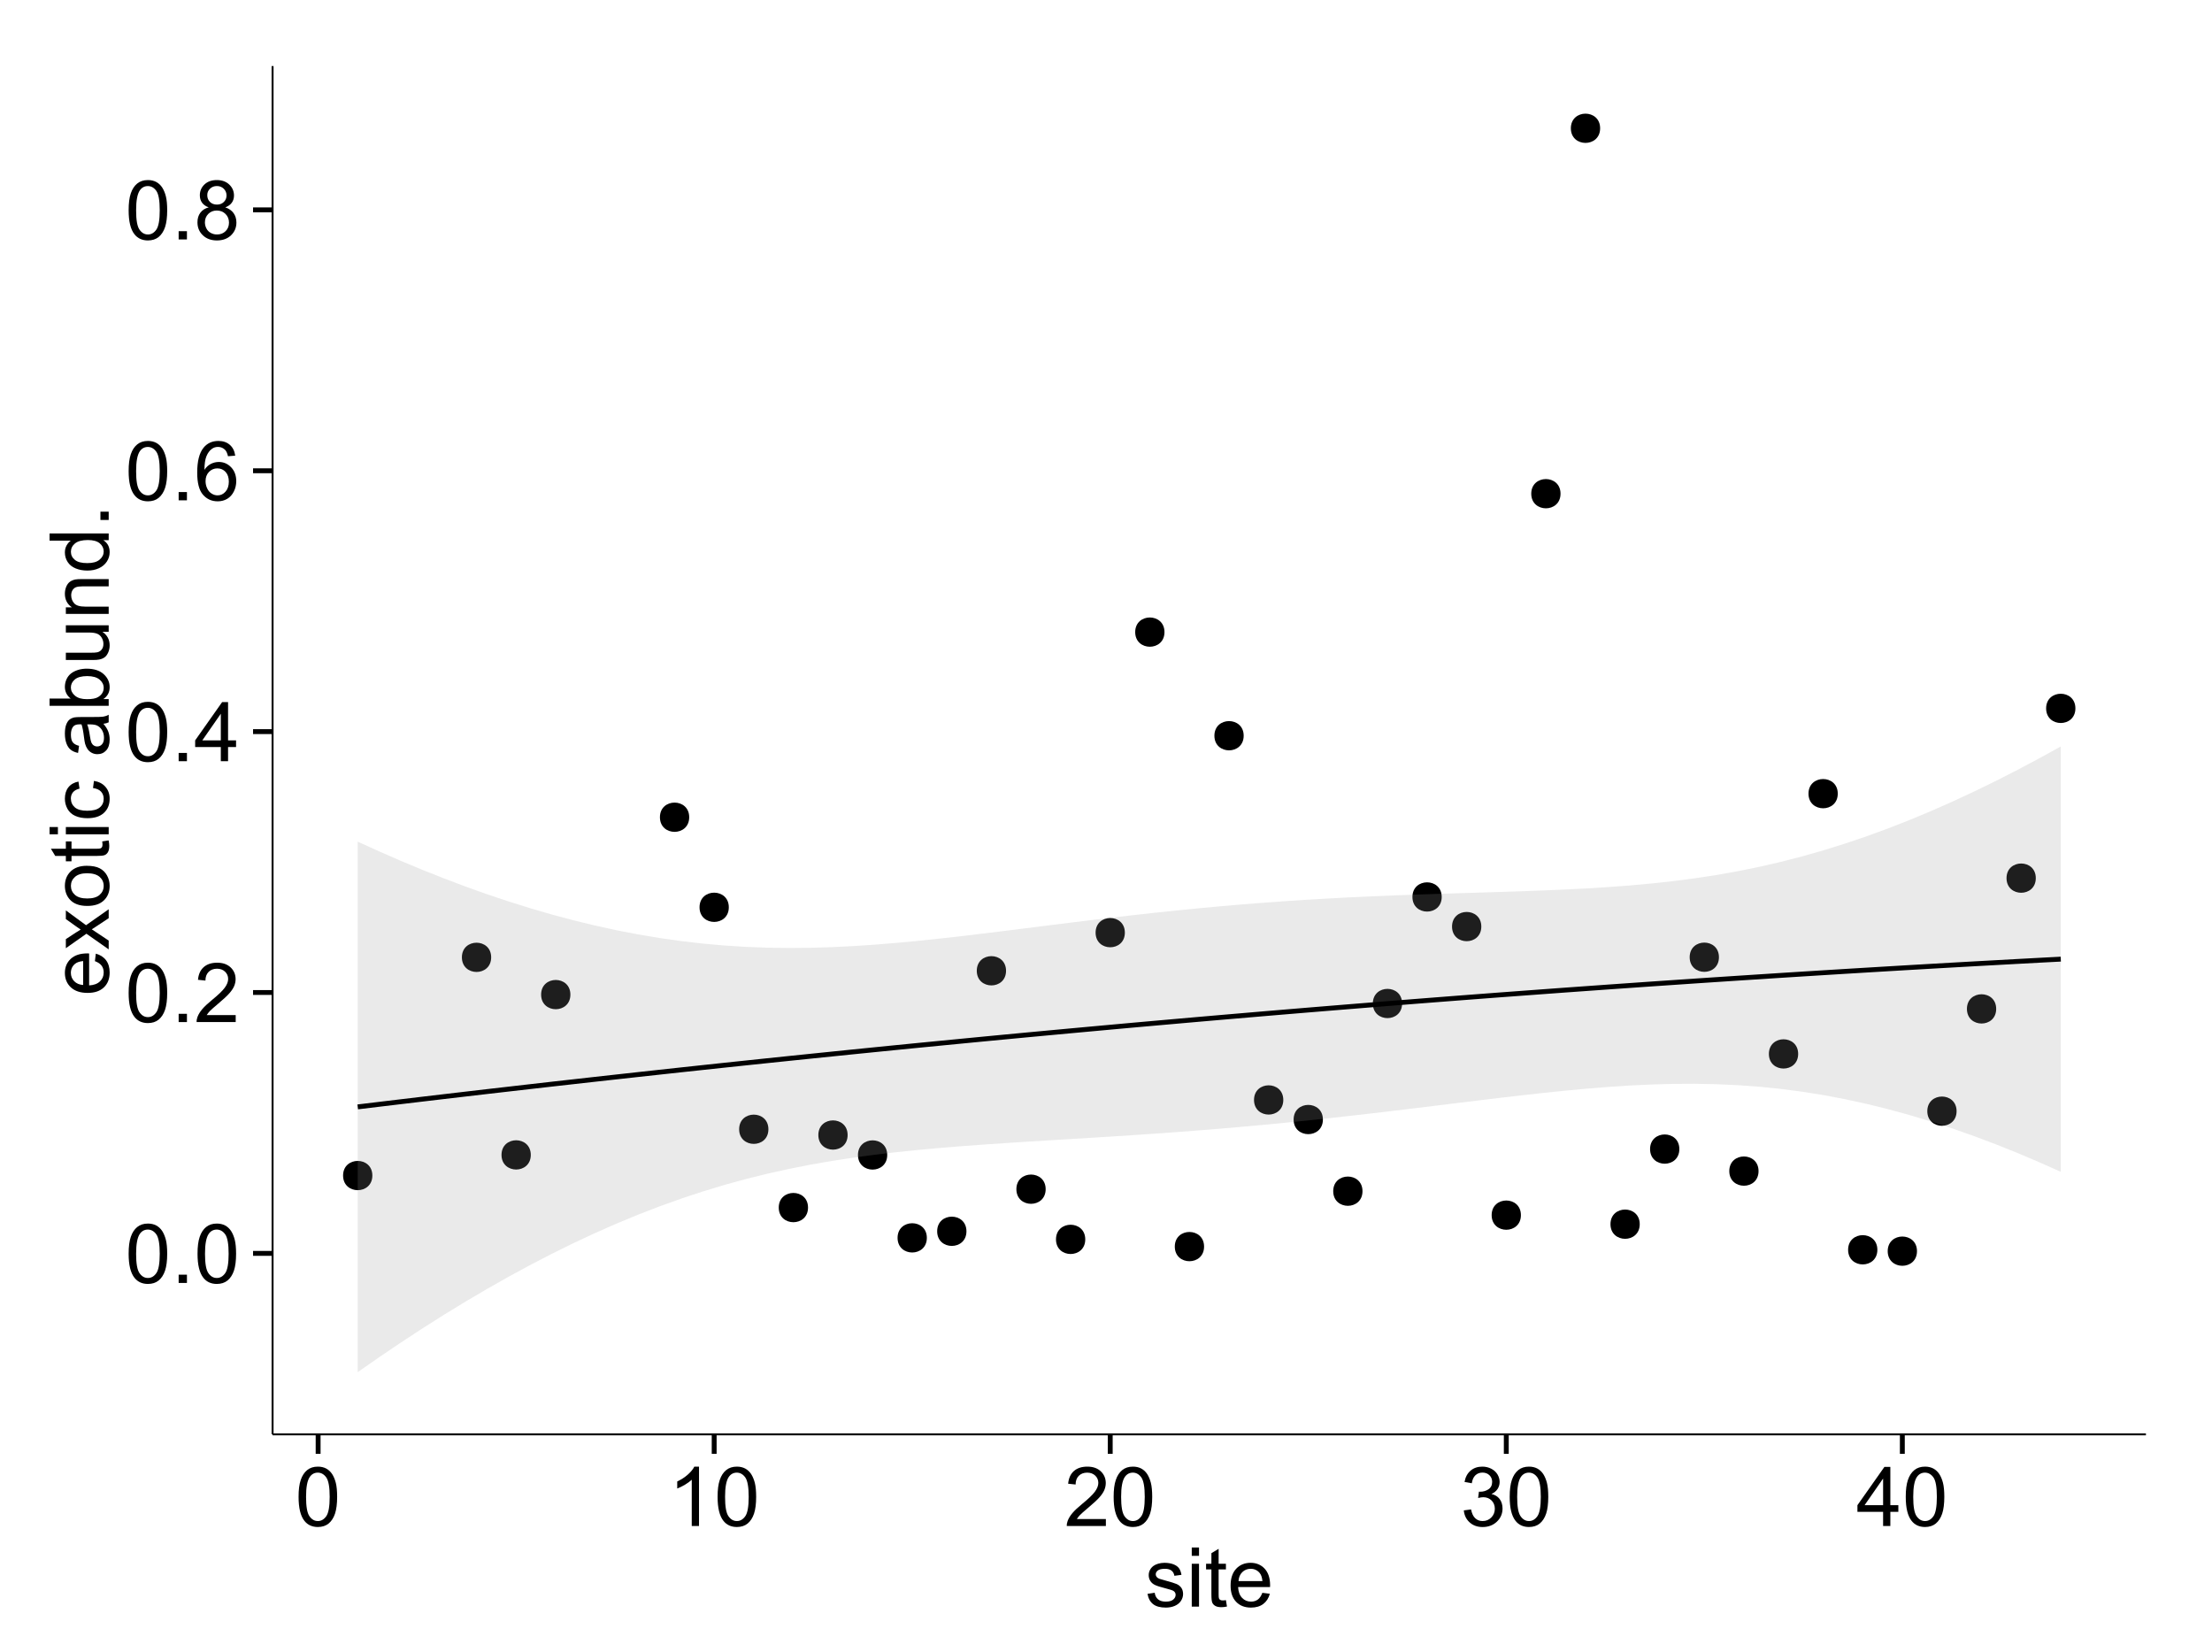 <?xml version="1.0" encoding="UTF-8"?>
<svg xmlns="http://www.w3.org/2000/svg" xmlns:xlink="http://www.w3.org/1999/xlink" width="482pt" height="360pt" viewBox="0 0 482 360" version="1.1">
<defs>
<g>
<symbol overflow="visible" id="glyph0-0">
<path style="stroke:none;" d="M 0.746 -6.355 C 0.742 -7.875 0.898 -9.102 1.215 -10.031 C 1.527 -10.961 1.996 -11.676 2.613 -12.18 C 3.23 -12.684 4.008 -12.938 4.949 -12.938 C 5.637 -12.938 6.242 -12.797 6.766 -12.52 C 7.285 -12.238 7.715 -11.836 8.059 -11.316 C 8.395 -10.789 8.664 -10.152 8.859 -9.398 C 9.051 -8.645 9.145 -7.629 9.148 -6.355 C 9.145 -4.84 8.992 -3.617 8.684 -2.691 C 8.371 -1.762 7.906 -1.047 7.289 -0.539 C 6.672 -0.035 5.891 0.215 4.949 0.219 C 3.703 0.215 2.727 -0.227 2.023 -1.117 C 1.168 -2.188 0.742 -3.934 0.746 -6.355 Z M 2.375 -6.355 C 2.371 -4.234 2.621 -2.824 3.117 -2.129 C 3.609 -1.426 4.219 -1.078 4.949 -1.082 C 5.672 -1.078 6.281 -1.43 6.781 -2.137 C 7.273 -2.836 7.523 -4.242 7.523 -6.355 C 7.523 -8.473 7.273 -9.883 6.781 -10.582 C 6.281 -11.277 5.664 -11.625 4.93 -11.629 C 4.199 -11.625 3.621 -11.316 3.191 -10.703 C 2.645 -9.918 2.371 -8.469 2.375 -6.355 Z M 2.375 -6.355 "/>
</symbol>
<symbol overflow="visible" id="glyph0-1">
<path style="stroke:none;" d="M 1.633 0 L 1.633 -1.801 L 3.438 -1.801 L 3.438 0 Z M 1.633 0 "/>
</symbol>
<symbol overflow="visible" id="glyph0-2">
<path style="stroke:none;" d="M 9.062 -1.52 L 9.062 0 L 0.547 0 C 0.531 -0.379 0.594 -0.742 0.73 -1.098 C 0.945 -1.676 1.293 -2.25 1.77 -2.812 C 2.246 -3.375 2.934 -4.023 3.84 -4.766 C 5.238 -5.906 6.188 -6.816 6.68 -7.492 C 7.172 -8.16 7.418 -8.793 7.418 -9.395 C 7.418 -10.02 7.191 -10.551 6.746 -10.98 C 6.293 -11.41 5.711 -11.625 4.992 -11.629 C 4.23 -11.625 3.621 -11.395 3.164 -10.941 C 2.703 -10.48 2.469 -9.848 2.469 -9.043 L 0.844 -9.211 C 0.953 -10.422 1.371 -11.344 2.102 -11.984 C 2.824 -12.617 3.801 -12.938 5.027 -12.938 C 6.262 -12.938 7.238 -12.594 7.961 -11.91 C 8.68 -11.223 9.039 -10.371 9.043 -9.359 C 9.039 -8.84 8.934 -8.336 8.727 -7.84 C 8.512 -7.34 8.164 -6.812 7.676 -6.266 C 7.188 -5.711 6.375 -4.957 5.238 -4 C 4.285 -3.199 3.676 -2.66 3.41 -2.379 C 3.141 -2.094 2.918 -1.805 2.742 -1.52 Z M 9.062 -1.52 "/>
</symbol>
<symbol overflow="visible" id="glyph0-3">
<path style="stroke:none;" d="M 5.82 0 L 5.82 -3.086 L 0.227 -3.086 L 0.227 -4.535 L 6.109 -12.883 L 7.398 -12.883 L 7.398 -4.535 L 9.141 -4.535 L 9.141 -3.086 L 7.398 -3.086 L 7.398 0 Z M 5.82 -4.535 L 5.82 -10.344 L 1.785 -4.535 Z M 5.82 -4.535 "/>
</symbol>
<symbol overflow="visible" id="glyph0-4">
<path style="stroke:none;" d="M 8.957 -9.73 L 7.383 -9.605 C 7.242 -10.223 7.043 -10.676 6.785 -10.961 C 6.355 -11.41 5.828 -11.637 5.203 -11.637 C 4.695 -11.637 4.25 -11.496 3.875 -11.215 C 3.375 -10.852 2.984 -10.32 2.695 -9.625 C 2.406 -8.926 2.258 -7.934 2.25 -6.645 C 2.629 -7.223 3.094 -7.652 3.645 -7.938 C 4.195 -8.215 4.773 -8.355 5.379 -8.359 C 6.434 -8.355 7.328 -7.969 8.07 -7.195 C 8.809 -6.418 9.18 -5.414 9.184 -4.184 C 9.18 -3.371 9.008 -2.617 8.66 -1.926 C 8.312 -1.23 7.832 -0.699 7.227 -0.332 C 6.613 0.035 5.922 0.215 5.148 0.219 C 3.828 0.215 2.754 -0.266 1.922 -1.234 C 1.09 -2.199 0.672 -3.797 0.676 -6.031 C 0.672 -8.516 1.133 -10.328 2.055 -11.461 C 2.855 -12.445 3.938 -12.938 5.301 -12.938 C 6.312 -12.938 7.141 -12.652 7.789 -12.086 C 8.434 -11.516 8.824 -10.73 8.957 -9.73 Z M 2.496 -4.176 C 2.496 -3.629 2.609 -3.105 2.844 -2.609 C 3.07 -2.109 3.395 -1.73 3.812 -1.473 C 4.227 -1.207 4.664 -1.078 5.125 -1.082 C 5.789 -1.078 6.363 -1.348 6.844 -1.891 C 7.324 -2.426 7.562 -3.156 7.566 -4.086 C 7.562 -4.973 7.328 -5.676 6.855 -6.191 C 6.379 -6.703 5.781 -6.961 5.062 -6.961 C 4.348 -6.961 3.738 -6.703 3.242 -6.191 C 2.742 -5.676 2.496 -5.004 2.496 -4.176 Z M 2.496 -4.176 "/>
</symbol>
<symbol overflow="visible" id="glyph0-5">
<path style="stroke:none;" d="M 3.18 -6.988 C 2.52 -7.227 2.035 -7.57 1.723 -8.016 C 1.406 -8.461 1.246 -8.992 1.25 -9.617 C 1.246 -10.551 1.582 -11.34 2.258 -11.98 C 2.93 -12.617 3.828 -12.938 4.949 -12.938 C 6.07 -12.938 6.977 -12.609 7.664 -11.957 C 8.348 -11.301 8.688 -10.504 8.691 -9.57 C 8.688 -8.969 8.531 -8.449 8.219 -8.012 C 7.902 -7.566 7.426 -7.227 6.793 -6.988 C 7.582 -6.727 8.184 -6.309 8.598 -5.738 C 9.008 -5.16 9.215 -4.477 9.219 -3.684 C 9.215 -2.578 8.828 -1.652 8.051 -0.906 C 7.27 -0.156 6.242 0.215 4.977 0.219 C 3.699 0.215 2.676 -0.156 1.898 -0.91 C 1.117 -1.66 0.727 -2.602 0.73 -3.727 C 0.727 -4.562 0.938 -5.262 1.367 -5.832 C 1.789 -6.395 2.395 -6.781 3.18 -6.988 Z M 2.867 -9.668 C 2.863 -9.059 3.059 -8.559 3.453 -8.172 C 3.844 -7.785 4.355 -7.594 4.984 -7.594 C 5.59 -7.594 6.09 -7.785 6.48 -8.168 C 6.871 -8.551 7.066 -9.02 7.066 -9.578 C 7.066 -10.156 6.863 -10.645 6.465 -11.043 C 6.059 -11.438 5.559 -11.637 4.965 -11.637 C 4.359 -11.637 3.859 -11.441 3.465 -11.055 C 3.062 -10.668 2.863 -10.207 2.867 -9.668 Z M 2.355 -3.719 C 2.355 -3.262 2.461 -2.824 2.676 -2.406 C 2.887 -1.98 3.203 -1.652 3.629 -1.426 C 4.047 -1.191 4.504 -1.078 4.992 -1.082 C 5.746 -1.078 6.367 -1.32 6.863 -1.809 C 7.352 -2.293 7.598 -2.91 7.602 -3.664 C 7.598 -4.422 7.344 -5.055 6.84 -5.555 C 6.332 -6.051 5.699 -6.297 4.938 -6.301 C 4.191 -6.297 3.574 -6.051 3.09 -5.562 C 2.598 -5.066 2.355 -4.453 2.355 -3.719 Z M 2.355 -3.719 "/>
</symbol>
<symbol overflow="visible" id="glyph0-6">
<path style="stroke:none;" d="M 6.707 0 L 5.125 0 L 5.125 -10.082 C 4.742 -9.715 4.242 -9.352 3.625 -8.988 C 3.004 -8.625 2.449 -8.352 1.961 -8.172 L 1.961 -9.703 C 2.844 -10.117 3.617 -10.621 4.281 -11.215 C 4.941 -11.805 5.41 -12.379 5.688 -12.938 L 6.707 -12.938 Z M 6.707 0 "/>
</symbol>
<symbol overflow="visible" id="glyph0-7">
<path style="stroke:none;" d="M 0.758 -3.402 L 2.336 -3.613 C 2.516 -2.711 2.824 -2.062 3.266 -1.672 C 3.699 -1.273 4.23 -1.078 4.859 -1.082 C 5.602 -1.078 6.23 -1.336 6.746 -1.855 C 7.254 -2.367 7.512 -3.004 7.516 -3.77 C 7.512 -4.492 7.273 -5.094 6.801 -5.566 C 6.324 -6.035 5.723 -6.27 4.992 -6.273 C 4.691 -6.27 4.316 -6.211 3.875 -6.102 L 4.051 -7.488 C 4.152 -7.473 4.238 -7.465 4.305 -7.469 C 4.977 -7.465 5.582 -7.641 6.125 -7.996 C 6.66 -8.344 6.93 -8.887 6.934 -9.625 C 6.93 -10.199 6.734 -10.68 6.344 -11.062 C 5.949 -11.445 5.441 -11.637 4.824 -11.637 C 4.207 -11.637 3.695 -11.441 3.285 -11.055 C 2.875 -10.668 2.613 -10.09 2.496 -9.316 L 0.914 -9.598 C 1.105 -10.656 1.543 -11.477 2.23 -12.062 C 2.914 -12.645 3.766 -12.938 4.789 -12.938 C 5.488 -12.938 6.137 -12.785 6.73 -12.484 C 7.32 -12.18 7.773 -11.77 8.09 -11.25 C 8.402 -10.727 8.559 -10.172 8.562 -9.59 C 8.559 -9.031 8.41 -8.523 8.113 -8.066 C 7.812 -7.609 7.371 -7.246 6.785 -6.977 C 7.547 -6.801 8.137 -6.438 8.562 -5.883 C 8.98 -5.328 9.191 -4.633 9.195 -3.805 C 9.191 -2.676 8.781 -1.723 7.965 -0.945 C 7.141 -0.164 6.105 0.223 4.852 0.227 C 3.719 0.223 2.777 -0.109 2.035 -0.781 C 1.285 -1.453 0.859 -2.328 0.758 -3.402 Z M 0.758 -3.402 "/>
</symbol>
<symbol overflow="visible" id="glyph0-8">
<path style="stroke:none;" d="M 0.555 -2.785 L 2.117 -3.031 C 2.203 -2.402 2.449 -1.922 2.852 -1.59 C 3.25 -1.254 3.812 -1.09 4.535 -1.09 C 5.262 -1.09 5.801 -1.234 6.152 -1.531 C 6.504 -1.824 6.68 -2.172 6.68 -2.574 C 6.68 -2.926 6.523 -3.207 6.215 -3.418 C 5.996 -3.555 5.457 -3.734 4.598 -3.953 C 3.434 -4.246 2.629 -4.5 2.184 -4.715 C 1.734 -4.926 1.395 -5.223 1.164 -5.602 C 0.93 -5.98 0.812 -6.398 0.816 -6.855 C 0.812 -7.27 0.91 -7.652 1.102 -8.012 C 1.293 -8.363 1.551 -8.66 1.883 -8.895 C 2.125 -9.074 2.461 -9.227 2.887 -9.355 C 3.309 -9.48 3.766 -9.543 4.254 -9.547 C 4.984 -9.543 5.625 -9.438 6.184 -9.23 C 6.734 -9.016 7.145 -8.73 7.41 -8.371 C 7.672 -8.008 7.852 -7.527 7.953 -6.926 L 6.406 -6.715 C 6.332 -7.195 6.129 -7.57 5.793 -7.84 C 5.453 -8.105 4.977 -8.238 4.367 -8.242 C 3.637 -8.238 3.121 -8.117 2.812 -7.883 C 2.5 -7.641 2.344 -7.359 2.348 -7.039 C 2.344 -6.832 2.406 -6.648 2.539 -6.484 C 2.664 -6.312 2.867 -6.172 3.148 -6.062 C 3.301 -6.004 3.766 -5.871 4.543 -5.66 C 5.66 -5.359 6.441 -5.113 6.887 -4.926 C 7.324 -4.734 7.672 -4.457 7.926 -4.094 C 8.176 -3.73 8.301 -3.281 8.305 -2.742 C 8.301 -2.215 8.148 -1.719 7.844 -1.254 C 7.535 -0.785 7.09 -0.422 6.512 -0.172 C 5.926 0.086 5.27 0.211 4.543 0.211 C 3.328 0.211 2.406 -0.039 1.77 -0.543 C 1.133 -1.047 0.727 -1.793 0.555 -2.785 Z M 0.555 -2.785 "/>
</symbol>
<symbol overflow="visible" id="glyph0-9">
<path style="stroke:none;" d="M 1.195 -11.066 L 1.195 -12.883 L 2.777 -12.883 L 2.777 -11.066 Z M 1.195 0 L 1.195 -9.336 L 2.777 -9.336 L 2.777 0 Z M 1.195 0 "/>
</symbol>
<symbol overflow="visible" id="glyph0-10">
<path style="stroke:none;" d="M 4.641 -1.414 L 4.867 -0.016 C 4.422 0.078 4.023 0.121 3.672 0.125 C 3.098 0.121 2.652 0.035 2.336 -0.148 C 2.02 -0.328 1.797 -0.566 1.668 -0.863 C 1.539 -1.156 1.477 -1.781 1.477 -2.734 L 1.477 -8.102 L 0.316 -8.102 L 0.316 -9.336 L 1.477 -9.336 L 1.477 -11.645 L 3.051 -12.594 L 3.051 -9.336 L 4.641 -9.336 L 4.641 -8.102 L 3.051 -8.102 L 3.051 -2.645 C 3.047 -2.191 3.074 -1.902 3.133 -1.773 C 3.188 -1.645 3.277 -1.543 3.406 -1.465 C 3.527 -1.387 3.707 -1.348 3.945 -1.352 C 4.117 -1.348 4.352 -1.367 4.641 -1.414 Z M 4.641 -1.414 "/>
</symbol>
<symbol overflow="visible" id="glyph0-11">
<path style="stroke:none;" d="M 7.578 -3.008 L 9.211 -2.805 C 8.953 -1.848 8.473 -1.105 7.777 -0.578 C 7.078 -0.051 6.188 0.211 5.105 0.211 C 3.738 0.211 2.656 -0.207 1.859 -1.051 C 1.055 -1.887 0.656 -3.066 0.66 -4.586 C 0.656 -6.156 1.059 -7.375 1.871 -8.246 C 2.676 -9.109 3.727 -9.543 5.02 -9.547 C 6.266 -9.543 7.285 -9.117 8.078 -8.27 C 8.867 -7.418 9.262 -6.223 9.266 -4.684 C 9.262 -4.586 9.258 -4.445 9.254 -4.262 L 2.293 -4.262 C 2.348 -3.234 2.641 -2.449 3.164 -1.906 C 3.684 -1.359 4.332 -1.09 5.117 -1.09 C 5.691 -1.09 6.188 -1.242 6.598 -1.547 C 7.008 -1.852 7.332 -2.336 7.578 -3.008 Z M 2.383 -5.562 L 7.594 -5.562 C 7.523 -6.344 7.324 -6.934 6.996 -7.328 C 6.492 -7.934 5.836 -8.238 5.035 -8.242 C 4.305 -8.238 3.695 -7.996 3.203 -7.512 C 2.707 -7.027 2.434 -6.375 2.383 -5.562 Z M 2.383 -5.562 "/>
</symbol>
<symbol overflow="visible" id="glyph1-0">
<path style="stroke:none;" d="M -3.004 -7.578 L -2.805 -9.211 C -1.848 -8.953 -1.105 -8.473 -0.578 -7.777 C -0.051 -7.078 0.211 -6.188 0.211 -5.105 C 0.211 -3.738 -0.207 -2.656 -1.051 -1.859 C -1.887 -1.055 -3.066 -0.656 -4.586 -0.66 C -6.156 -0.656 -7.375 -1.059 -8.246 -1.871 C -9.109 -2.676 -9.543 -3.727 -9.547 -5.02 C -9.543 -6.266 -9.117 -7.285 -8.27 -8.078 C -7.418 -8.867 -6.223 -9.262 -4.684 -9.266 C -4.586 -9.262 -4.445 -9.258 -4.262 -9.254 L -4.262 -2.293 C -3.234 -2.348 -2.449 -2.641 -1.906 -3.164 C -1.359 -3.684 -1.09 -4.332 -1.09 -5.117 C -1.09 -5.691 -1.242 -6.188 -1.547 -6.598 C -1.852 -7.008 -2.336 -7.332 -3.004 -7.578 Z M -5.562 -2.383 L -5.562 -7.594 C -6.344 -7.523 -6.934 -7.324 -7.328 -6.996 C -7.934 -6.492 -8.238 -5.836 -8.242 -5.035 C -8.238 -4.305 -7.996 -3.695 -7.512 -3.203 C -7.027 -2.707 -6.375 -2.434 -5.562 -2.383 Z M -5.562 -2.383 "/>
</symbol>
<symbol overflow="visible" id="glyph1-1">
<path style="stroke:none;" d="M 0 -0.133 L -4.852 -3.543 L -9.336 -0.387 L -9.336 -2.363 L -7.145 -3.797 C -6.727 -4.066 -6.379 -4.281 -6.102 -4.445 C -6.484 -4.703 -6.828 -4.941 -7.129 -5.16 L -9.336 -6.734 L -9.336 -8.621 L -4.938 -5.398 L 0 -8.867 L 0 -6.926 L -2.898 -5.008 L -3.684 -4.5 L 0 -2.047 Z M 0 -0.133 "/>
</symbol>
<symbol overflow="visible" id="glyph1-2">
<path style="stroke:none;" d="M -4.668 -0.598 C -6.391 -0.598 -7.672 -1.078 -8.508 -2.039 C -9.199 -2.84 -9.543 -3.816 -9.547 -4.977 C -9.543 -6.254 -9.125 -7.305 -8.285 -8.121 C -7.441 -8.934 -6.277 -9.34 -4.797 -9.344 C -3.594 -9.34 -2.648 -9.16 -1.961 -8.801 C -1.27 -8.441 -0.734 -7.914 -0.359 -7.227 C 0.023 -6.535 0.211 -5.785 0.211 -4.977 C 0.211 -3.664 -0.207 -2.609 -1.047 -1.805 C -1.883 -1 -3.09 -0.598 -4.668 -0.598 Z M -4.668 -2.223 C -3.469 -2.219 -2.574 -2.48 -1.98 -3.004 C -1.387 -3.523 -1.09 -4.18 -1.09 -4.977 C -1.09 -5.758 -1.387 -6.41 -1.984 -6.934 C -2.582 -7.453 -3.492 -7.715 -4.719 -7.719 C -5.867 -7.715 -6.742 -7.453 -7.34 -6.93 C -7.934 -6.402 -8.23 -5.75 -8.234 -4.977 C -8.23 -4.18 -7.938 -3.523 -7.348 -3.004 C -6.754 -2.48 -5.859 -2.219 -4.668 -2.223 Z M -4.668 -2.223 "/>
</symbol>
<symbol overflow="visible" id="glyph1-3">
<path style="stroke:none;" d="M -1.414 -4.641 L -0.016 -4.867 C 0.078 -4.422 0.121 -4.023 0.125 -3.672 C 0.121 -3.098 0.035 -2.652 -0.148 -2.336 C -0.328 -2.02 -0.566 -1.797 -0.863 -1.668 C -1.156 -1.539 -1.781 -1.477 -2.734 -1.477 L -8.102 -1.477 L -8.102 -0.316 L -9.336 -0.316 L -9.336 -1.477 L -11.645 -1.477 L -12.594 -3.051 L -9.336 -3.051 L -9.336 -4.641 L -8.102 -4.641 L -8.102 -3.051 L -2.645 -3.051 C -2.191 -3.047 -1.902 -3.074 -1.773 -3.133 C -1.645 -3.188 -1.543 -3.277 -1.465 -3.406 C -1.387 -3.527 -1.348 -3.707 -1.352 -3.945 C -1.348 -4.117 -1.367 -4.352 -1.414 -4.641 Z M -1.414 -4.641 "/>
</symbol>
<symbol overflow="visible" id="glyph1-4">
<path style="stroke:none;" d="M -11.066 -1.195 L -12.883 -1.195 L -12.883 -2.777 L -11.066 -2.777 Z M 0 -1.195 L -9.336 -1.195 L -9.336 -2.777 L 0 -2.777 Z M 0 -1.195 "/>
</symbol>
<symbol overflow="visible" id="glyph1-5">
<path style="stroke:none;" d="M -3.418 -7.277 L -3.215 -8.832 C -2.141 -8.66 -1.301 -8.227 -0.699 -7.527 C -0.09 -6.824 0.211 -5.965 0.211 -4.949 C 0.211 -3.668 -0.203 -2.641 -1.039 -1.867 C -1.871 -1.09 -3.07 -0.703 -4.633 -0.703 C -5.637 -0.703 -6.52 -0.867 -7.277 -1.203 C -8.031 -1.535 -8.598 -2.047 -8.977 -2.73 C -9.355 -3.41 -9.543 -4.152 -9.547 -4.957 C -9.543 -5.969 -9.289 -6.797 -8.777 -7.441 C -8.262 -8.086 -7.531 -8.5 -6.59 -8.684 L -6.355 -7.145 C -6.98 -6.996 -7.453 -6.738 -7.77 -6.367 C -8.082 -5.992 -8.238 -5.543 -8.242 -5.02 C -8.238 -4.219 -7.953 -3.57 -7.387 -3.074 C -6.812 -2.574 -5.91 -2.324 -4.676 -2.328 C -3.422 -2.324 -2.508 -2.566 -1.941 -3.047 C -1.371 -3.527 -1.09 -4.152 -1.09 -4.93 C -1.09 -5.547 -1.277 -6.066 -1.66 -6.484 C -2.035 -6.898 -2.621 -7.164 -3.418 -7.277 Z M -3.418 -7.277 "/>
</symbol>
<symbol overflow="visible" id="glyph1-6">
<path style="stroke:none;" d=""/>
</symbol>
<symbol overflow="visible" id="glyph1-7">
<path style="stroke:none;" d="M -1.152 -7.277 C -0.648 -6.691 -0.297 -6.125 -0.094 -5.586 C 0.109 -5.039 0.211 -4.457 0.211 -3.84 C 0.211 -2.812 -0.039 -2.027 -0.539 -1.477 C -1.039 -0.926 -1.68 -0.648 -2.461 -0.652 C -2.918 -0.648 -3.336 -0.754 -3.715 -0.961 C -4.09 -1.168 -4.391 -1.438 -4.621 -1.777 C -4.848 -2.113 -5.02 -2.496 -5.141 -2.918 C -5.219 -3.227 -5.301 -3.695 -5.379 -4.324 C -5.531 -5.602 -5.711 -6.539 -5.922 -7.145 C -6.137 -7.148 -6.273 -7.152 -6.336 -7.156 C -6.977 -7.152 -7.434 -7.004 -7.699 -6.707 C -8.055 -6.301 -8.23 -5.699 -8.234 -4.906 C -8.23 -4.156 -8.102 -3.609 -7.844 -3.258 C -7.582 -2.902 -7.121 -2.637 -6.461 -2.469 L -6.672 -0.922 C -7.332 -1.059 -7.867 -1.293 -8.273 -1.617 C -8.68 -1.938 -8.992 -2.402 -9.215 -3.016 C -9.434 -3.621 -9.543 -4.328 -9.547 -5.133 C -9.543 -5.93 -9.449 -6.574 -9.266 -7.074 C -9.074 -7.57 -8.84 -7.938 -8.555 -8.172 C -8.27 -8.402 -7.91 -8.566 -7.48 -8.664 C -7.207 -8.715 -6.719 -8.742 -6.02 -8.746 L -3.91 -8.746 C -2.434 -8.742 -1.504 -8.773 -1.117 -8.844 C -0.727 -8.906 -0.355 -9.043 0 -9.246 L 0 -7.594 C -0.328 -7.43 -0.711 -7.324 -1.152 -7.277 Z M -4.684 -7.145 C -4.445 -6.566 -4.246 -5.707 -4.086 -4.562 C -3.988 -3.91 -3.883 -3.449 -3.77 -3.18 C -3.648 -2.91 -3.477 -2.703 -3.254 -2.555 C -3.027 -2.406 -2.777 -2.332 -2.504 -2.336 C -2.078 -2.332 -1.727 -2.492 -1.449 -2.816 C -1.164 -3.133 -1.023 -3.602 -1.027 -4.219 C -1.023 -4.828 -1.156 -5.367 -1.426 -5.844 C -1.691 -6.312 -2.059 -6.664 -2.523 -6.891 C -2.879 -7.059 -3.406 -7.141 -4.105 -7.145 Z M -4.684 -7.145 "/>
</symbol>
<symbol overflow="visible" id="glyph1-8">
<path style="stroke:none;" d="M 0 -2.645 L 0 -1.18 L -12.883 -1.18 L -12.883 -2.762 L -8.289 -2.762 C -9.125 -3.426 -9.543 -4.277 -9.547 -5.316 C -9.543 -5.887 -9.43 -6.434 -9.199 -6.949 C -8.965 -7.461 -8.637 -7.883 -8.223 -8.215 C -7.801 -8.543 -7.297 -8.801 -6.703 -8.992 C -6.109 -9.176 -5.477 -9.27 -4.809 -9.273 C -3.203 -9.27 -1.965 -8.875 -1.098 -8.086 C -0.223 -7.293 0.211 -6.344 0.211 -5.238 C 0.211 -4.137 -0.246 -3.27 -1.168 -2.645 Z M -4.738 -2.629 C -3.617 -2.625 -2.809 -2.777 -2.312 -3.086 C -1.496 -3.582 -1.09 -4.254 -1.09 -5.105 C -1.09 -5.793 -1.387 -6.391 -1.988 -6.898 C -2.586 -7.398 -3.484 -7.652 -4.676 -7.656 C -5.895 -7.652 -6.793 -7.41 -7.371 -6.93 C -7.949 -6.445 -8.238 -5.859 -8.242 -5.176 C -8.238 -4.48 -7.938 -3.883 -7.34 -3.383 C -6.738 -2.875 -5.871 -2.625 -4.738 -2.629 Z M -4.738 -2.629 "/>
</symbol>
<symbol overflow="visible" id="glyph1-9">
<path style="stroke:none;" d="M 0 -7.305 L -1.371 -7.305 C -0.316 -6.574 0.211 -5.586 0.211 -4.344 C 0.211 -3.789 0.105 -3.273 -0.105 -2.797 C -0.316 -2.316 -0.578 -1.965 -0.898 -1.734 C -1.215 -1.504 -1.609 -1.34 -2.074 -1.25 C -2.383 -1.18 -2.875 -1.148 -3.551 -1.152 L -9.336 -1.152 L -9.336 -2.734 L -4.156 -2.734 C -3.328 -2.73 -2.773 -2.762 -2.488 -2.828 C -2.07 -2.926 -1.742 -3.137 -1.508 -3.461 C -1.266 -3.781 -1.148 -4.18 -1.152 -4.656 C -1.148 -5.129 -1.27 -5.574 -1.516 -5.992 C -1.754 -6.406 -2.086 -6.699 -2.508 -6.875 C -2.926 -7.047 -3.531 -7.137 -4.332 -7.137 L -9.336 -7.137 L -9.336 -8.719 L 0 -8.719 Z M 0 -7.305 "/>
</symbol>
<symbol overflow="visible" id="glyph1-10">
<path style="stroke:none;" d="M 0 -1.188 L -9.336 -1.188 L -9.336 -2.609 L -8.008 -2.609 C -9.031 -3.293 -9.543 -4.285 -9.547 -5.582 C -9.543 -6.141 -9.441 -6.656 -9.242 -7.133 C -9.035 -7.602 -8.77 -7.957 -8.445 -8.191 C -8.113 -8.426 -7.727 -8.59 -7.277 -8.684 C -6.98 -8.742 -6.465 -8.77 -5.738 -8.773 L 0 -8.773 L 0 -7.188 L -5.68 -7.188 C -6.32 -7.184 -6.801 -7.121 -7.121 -7.004 C -7.438 -6.879 -7.695 -6.66 -7.887 -6.348 C -8.074 -6.031 -8.168 -5.664 -8.172 -5.246 C -8.168 -4.57 -7.953 -3.992 -7.531 -3.504 C -7.102 -3.012 -6.293 -2.766 -5.098 -2.77 L 0 -2.77 Z M 0 -1.188 "/>
</symbol>
<symbol overflow="visible" id="glyph1-11">
<path style="stroke:none;" d="M 0 -7.242 L -1.176 -7.242 C -0.25 -6.648 0.211 -5.777 0.211 -4.633 C 0.211 -3.887 0.008 -3.203 -0.402 -2.578 C -0.812 -1.953 -1.387 -1.469 -2.121 -1.129 C -2.855 -0.785 -3.699 -0.613 -4.656 -0.617 C -5.586 -0.613 -6.43 -0.77 -7.191 -1.082 C -7.949 -1.391 -8.531 -1.855 -8.938 -2.477 C -9.34 -3.098 -9.543 -3.793 -9.547 -4.562 C -9.543 -5.121 -9.426 -5.621 -9.188 -6.062 C -8.949 -6.5 -8.641 -6.859 -8.262 -7.137 L -12.883 -7.137 L -12.883 -8.711 L 0 -8.711 Z M -4.656 -2.242 C -3.461 -2.238 -2.566 -2.488 -1.977 -2.996 C -1.383 -3.496 -1.09 -4.094 -1.09 -4.781 C -1.09 -5.473 -1.371 -6.059 -1.938 -6.543 C -2.5 -7.023 -3.363 -7.266 -4.527 -7.27 C -5.801 -7.266 -6.738 -7.02 -7.336 -6.531 C -7.934 -6.035 -8.23 -5.43 -8.234 -4.711 C -8.23 -4.008 -7.945 -3.418 -7.371 -2.949 C -6.797 -2.473 -5.891 -2.238 -4.656 -2.242 Z M -4.656 -2.242 "/>
</symbol>
<symbol overflow="visible" id="glyph1-12">
<path style="stroke:none;" d="M 0 -1.633 L -1.801 -1.633 L -1.801 -3.438 L 0 -3.438 Z M 0 -1.633 "/>
</symbol>
</g>
<clipPath id="clip1">
  <path d="M 59.395 14.398 L 468.602 14.398 L 468.602 313.531 L 59.395 313.531 Z M 59.395 14.398 "/>
</clipPath>
</defs>
<g id="surface5921">
<rect x="0" y="0" width="482" height="360" style="fill:rgb(100%,100%,100%);fill-opacity:1;stroke:none;"/>
<rect x="0" y="0" width="482" height="360" style="fill:rgb(100%,100%,100%);fill-opacity:1;stroke:none;"/>
<path style="fill:none;stroke-width:1.063;stroke-linecap:round;stroke-linejoin:round;stroke:rgb(100%,100%,100%);stroke-opacity:1;stroke-miterlimit:10;" d="M 0 360 L 482 360 L 482 0 L 0 0 Z M 0 360 "/>
<g clip-path="url(#clip1)" clip-rule="nonzero">
<path style=" stroke:none;fill-rule:nonzero;fill:rgb(100%,100%,100%);fill-opacity:1;" d="M 59.395 312.531 L 467.602 312.531 L 467.602 14.398 L 59.395 14.398 Z M 59.395 312.531 "/>
<path style=" stroke:none;fill-rule:nonzero;fill:rgb(0%,0%,0%);fill-opacity:1;" d="M 80.074 256.141 C 80.074 258.977 75.824 258.977 75.824 256.141 C 75.824 253.305 80.074 253.305 80.074 256.141 "/>
<path style=" stroke:none;fill-rule:nonzero;fill:rgb(0%,0%,0%);fill-opacity:1;" d="M 105.965 208.594 C 105.965 211.43 101.715 211.43 101.715 208.594 C 101.715 205.758 105.965 205.758 105.965 208.594 "/>
<path style=" stroke:none;fill-rule:nonzero;fill:rgb(0%,0%,0%);fill-opacity:1;" d="M 114.594 251.645 C 114.594 254.477 110.344 254.477 110.344 251.645 C 110.344 248.809 114.594 248.809 114.594 251.645 "/>
<path style=" stroke:none;fill-rule:nonzero;fill:rgb(0%,0%,0%);fill-opacity:1;" d="M 123.227 216.715 C 123.227 219.551 118.973 219.551 118.973 216.715 C 118.973 213.879 123.227 213.879 123.227 216.715 "/>
<path style=" stroke:none;fill-rule:nonzero;fill:rgb(0%,0%,0%);fill-opacity:1;" d="M 149.117 178.066 C 149.117 180.902 144.863 180.902 144.863 178.066 C 144.863 175.23 149.117 175.23 149.117 178.066 "/>
<path style=" stroke:none;fill-rule:nonzero;fill:rgb(0%,0%,0%);fill-opacity:1;" d="M 157.746 197.691 C 157.746 200.527 153.492 200.527 153.492 197.691 C 153.492 194.859 157.746 194.859 157.746 197.691 "/>
<path style=" stroke:none;fill-rule:nonzero;fill:rgb(0%,0%,0%);fill-opacity:1;" d="M 166.375 246.055 C 166.375 248.891 162.125 248.891 162.125 246.055 C 162.125 243.219 166.375 243.219 166.375 246.055 "/>
<path style=" stroke:none;fill-rule:nonzero;fill:rgb(0%,0%,0%);fill-opacity:1;" d="M 175.008 263.121 C 175.008 265.957 170.754 265.957 170.754 263.121 C 170.754 260.289 175.008 260.289 175.008 263.121 "/>
<path style=" stroke:none;fill-rule:nonzero;fill:rgb(0%,0%,0%);fill-opacity:1;" d="M 183.637 247.312 C 183.637 250.148 179.383 250.148 179.383 247.312 C 179.383 244.477 183.637 244.477 183.637 247.312 "/>
<path style=" stroke:none;fill-rule:nonzero;fill:rgb(0%,0%,0%);fill-opacity:1;" d="M 192.266 251.66 C 192.266 254.492 188.016 254.492 188.016 251.66 C 188.016 248.824 192.266 248.824 192.266 251.66 "/>
<path style=" stroke:none;fill-rule:nonzero;fill:rgb(0%,0%,0%);fill-opacity:1;" d="M 200.898 269.719 C 200.898 272.555 196.645 272.555 196.645 269.719 C 196.645 266.887 200.898 266.887 200.898 269.719 "/>
<path style=" stroke:none;fill-rule:nonzero;fill:rgb(0%,0%,0%);fill-opacity:1;" d="M 209.527 268.289 C 209.527 271.125 205.273 271.125 205.273 268.289 C 205.273 265.453 209.527 265.453 209.527 268.289 "/>
<path style=" stroke:none;fill-rule:nonzero;fill:rgb(0%,0%,0%);fill-opacity:1;" d="M 218.156 211.527 C 218.156 214.363 213.906 214.363 213.906 211.527 C 213.906 208.691 218.156 208.691 218.156 211.527 "/>
<path style=" stroke:none;fill-rule:nonzero;fill:rgb(0%,0%,0%);fill-opacity:1;" d="M 226.789 259.113 C 226.789 261.949 222.535 261.949 222.535 259.113 C 222.535 256.277 226.789 256.277 226.789 259.113 "/>
<path style=" stroke:none;fill-rule:nonzero;fill:rgb(0%,0%,0%);fill-opacity:1;" d="M 235.418 270.051 C 235.418 272.887 231.164 272.887 231.164 270.051 C 231.164 267.215 235.418 267.215 235.418 270.051 "/>
<path style=" stroke:none;fill-rule:nonzero;fill:rgb(0%,0%,0%);fill-opacity:1;" d="M 244.047 203.215 C 244.047 206.051 239.797 206.051 239.797 203.215 C 239.797 200.379 244.047 200.379 244.047 203.215 "/>
<path style=" stroke:none;fill-rule:nonzero;fill:rgb(0%,0%,0%);fill-opacity:1;" d="M 252.676 137.73 C 252.676 140.566 248.426 140.566 248.426 137.73 C 248.426 134.898 252.676 134.898 252.676 137.73 "/>
<path style=" stroke:none;fill-rule:nonzero;fill:rgb(0%,0%,0%);fill-opacity:1;" d="M 261.309 271.625 C 261.309 274.457 257.055 274.457 257.055 271.625 C 257.055 268.789 261.309 268.789 261.309 271.625 "/>
<path style=" stroke:none;fill-rule:nonzero;fill:rgb(0%,0%,0%);fill-opacity:1;" d="M 269.938 160.309 C 269.938 163.145 265.688 163.145 265.688 160.309 C 265.688 157.473 269.938 157.473 269.938 160.309 "/>
<path style=" stroke:none;fill-rule:nonzero;fill:rgb(0%,0%,0%);fill-opacity:1;" d="M 278.566 239.668 C 278.566 242.504 274.316 242.504 274.316 239.668 C 274.316 236.836 278.566 236.836 278.566 239.668 "/>
<path style=" stroke:none;fill-rule:nonzero;fill:rgb(0%,0%,0%);fill-opacity:1;" d="M 287.199 243.938 C 287.199 246.773 282.945 246.773 282.945 243.938 C 282.945 241.102 287.199 241.102 287.199 243.938 "/>
<path style=" stroke:none;fill-rule:nonzero;fill:rgb(0%,0%,0%);fill-opacity:1;" d="M 295.828 259.551 C 295.828 262.383 291.578 262.383 291.578 259.551 C 291.578 256.715 295.828 256.715 295.828 259.551 "/>
<path style=" stroke:none;fill-rule:nonzero;fill:rgb(0%,0%,0%);fill-opacity:1;" d="M 304.457 218.652 C 304.457 221.488 300.207 221.488 300.207 218.652 C 300.207 215.82 304.457 215.82 304.457 218.652 "/>
<path style=" stroke:none;fill-rule:nonzero;fill:rgb(0%,0%,0%);fill-opacity:1;" d="M 313.09 195.441 C 313.09 198.277 308.836 198.277 308.836 195.441 C 308.836 192.605 313.09 192.605 313.09 195.441 "/>
<path style=" stroke:none;fill-rule:nonzero;fill:rgb(0%,0%,0%);fill-opacity:1;" d="M 321.719 201.895 C 321.719 204.727 317.469 204.727 317.469 201.895 C 317.469 199.059 321.719 199.059 321.719 201.895 "/>
<path style=" stroke:none;fill-rule:nonzero;fill:rgb(0%,0%,0%);fill-opacity:1;" d="M 330.348 264.77 C 330.348 267.602 326.098 267.602 326.098 264.77 C 326.098 261.934 330.348 261.934 330.348 264.77 "/>
<path style=" stroke:none;fill-rule:nonzero;fill:rgb(0%,0%,0%);fill-opacity:1;" d="M 338.98 107.57 C 338.98 110.406 334.727 110.406 334.727 107.57 C 334.727 104.734 338.98 104.734 338.98 107.57 "/>
<path style=" stroke:none;fill-rule:nonzero;fill:rgb(0%,0%,0%);fill-opacity:1;" d="M 347.609 27.953 C 347.609 30.785 343.355 30.785 343.355 27.953 C 343.355 25.117 347.609 25.117 347.609 27.953 "/>
<path style=" stroke:none;fill-rule:nonzero;fill:rgb(0%,0%,0%);fill-opacity:1;" d="M 356.238 266.738 C 356.238 269.574 351.988 269.574 351.988 266.738 C 351.988 263.902 356.238 263.902 356.238 266.738 "/>
<path style=" stroke:none;fill-rule:nonzero;fill:rgb(0%,0%,0%);fill-opacity:1;" d="M 364.871 250.375 C 364.871 253.211 360.617 253.211 360.617 250.375 C 360.617 247.543 364.871 247.543 364.871 250.375 "/>
<path style=" stroke:none;fill-rule:nonzero;fill:rgb(0%,0%,0%);fill-opacity:1;" d="M 373.5 208.57 C 373.5 211.406 369.246 211.406 369.246 208.57 C 369.246 205.738 373.5 205.738 373.5 208.57 "/>
<path style=" stroke:none;fill-rule:nonzero;fill:rgb(0%,0%,0%);fill-opacity:1;" d="M 382.129 255.172 C 382.129 258.008 377.879 258.008 377.879 255.172 C 377.879 252.34 382.129 252.34 382.129 255.172 "/>
<path style=" stroke:none;fill-rule:nonzero;fill:rgb(0%,0%,0%);fill-opacity:1;" d="M 390.762 229.641 C 390.762 232.477 386.508 232.477 386.508 229.641 C 386.508 226.805 390.762 226.805 390.762 229.641 "/>
<path style=" stroke:none;fill-rule:nonzero;fill:rgb(0%,0%,0%);fill-opacity:1;" d="M 399.391 172.93 C 399.391 175.766 395.137 175.766 395.137 172.93 C 395.137 170.098 399.391 170.098 399.391 172.93 "/>
<path style=" stroke:none;fill-rule:nonzero;fill:rgb(0%,0%,0%);fill-opacity:1;" d="M 408.02 272.32 C 408.02 275.156 403.77 275.156 403.77 272.32 C 403.77 269.484 408.02 269.484 408.02 272.32 "/>
<path style=" stroke:none;fill-rule:nonzero;fill:rgb(0%,0%,0%);fill-opacity:1;" d="M 416.652 272.617 C 416.652 275.453 412.398 275.453 412.398 272.617 C 412.398 269.785 416.652 269.785 416.652 272.617 "/>
<path style=" stroke:none;fill-rule:nonzero;fill:rgb(0%,0%,0%);fill-opacity:1;" d="M 425.281 242.117 C 425.281 244.949 421.027 244.949 421.027 242.117 C 421.027 239.281 425.281 239.281 425.281 242.117 "/>
<path style=" stroke:none;fill-rule:nonzero;fill:rgb(0%,0%,0%);fill-opacity:1;" d="M 433.91 219.828 C 433.91 222.664 429.66 222.664 429.66 219.828 C 429.66 216.996 433.91 216.996 433.91 219.828 "/>
<path style=" stroke:none;fill-rule:nonzero;fill:rgb(0%,0%,0%);fill-opacity:1;" d="M 442.539 191.34 C 442.539 194.172 438.289 194.172 438.289 191.34 C 438.289 188.504 442.539 188.504 442.539 191.34 "/>
<path style=" stroke:none;fill-rule:nonzero;fill:rgb(0%,0%,0%);fill-opacity:1;" d="M 451.172 154.348 C 451.172 157.184 446.918 157.184 446.918 154.348 C 446.918 151.516 451.172 151.516 451.172 154.348 "/>
<path style=" stroke:none;fill-rule:nonzero;fill:rgb(0%,0%,0%);fill-opacity:1;" d="M 81.137 256.141 C 81.137 260.395 74.758 260.395 74.758 256.141 C 74.758 251.891 81.137 251.891 81.137 256.141 "/>
<path style=" stroke:none;fill-rule:nonzero;fill:rgb(0%,0%,0%);fill-opacity:1;" d="M 107.027 208.594 C 107.027 212.848 100.648 212.848 100.648 208.594 C 100.648 204.344 107.027 204.344 107.027 208.594 "/>
<path style=" stroke:none;fill-rule:nonzero;fill:rgb(0%,0%,0%);fill-opacity:1;" d="M 115.66 251.645 C 115.66 255.895 109.281 255.895 109.281 251.645 C 109.281 247.391 115.66 247.391 115.66 251.645 "/>
<path style=" stroke:none;fill-rule:nonzero;fill:rgb(0%,0%,0%);fill-opacity:1;" d="M 124.289 216.715 C 124.289 220.965 117.91 220.965 117.91 216.715 C 117.91 212.461 124.289 212.461 124.289 216.715 "/>
<path style=" stroke:none;fill-rule:nonzero;fill:rgb(0%,0%,0%);fill-opacity:1;" d="M 150.18 178.066 C 150.18 182.32 143.801 182.32 143.801 178.066 C 143.801 173.816 150.18 173.816 150.18 178.066 "/>
<path style=" stroke:none;fill-rule:nonzero;fill:rgb(0%,0%,0%);fill-opacity:1;" d="M 158.809 197.691 C 158.809 201.945 152.43 201.945 152.43 197.691 C 152.43 193.441 158.809 193.441 158.809 197.691 "/>
<path style=" stroke:none;fill-rule:nonzero;fill:rgb(0%,0%,0%);fill-opacity:1;" d="M 167.438 246.055 C 167.438 250.309 161.062 250.309 161.062 246.055 C 161.062 241.805 167.438 241.805 167.438 246.055 "/>
<path style=" stroke:none;fill-rule:nonzero;fill:rgb(0%,0%,0%);fill-opacity:1;" d="M 176.07 263.121 C 176.07 267.375 169.691 267.375 169.691 263.121 C 169.691 258.871 176.07 258.871 176.07 263.121 "/>
<path style=" stroke:none;fill-rule:nonzero;fill:rgb(0%,0%,0%);fill-opacity:1;" d="M 184.699 247.312 C 184.699 251.562 178.32 251.562 178.32 247.312 C 178.32 243.059 184.699 243.059 184.699 247.312 "/>
<path style=" stroke:none;fill-rule:nonzero;fill:rgb(0%,0%,0%);fill-opacity:1;" d="M 193.328 251.66 C 193.328 255.91 186.953 255.91 186.953 251.66 C 186.953 247.406 193.328 247.406 193.328 251.66 "/>
<path style=" stroke:none;fill-rule:nonzero;fill:rgb(0%,0%,0%);fill-opacity:1;" d="M 201.961 269.719 C 201.961 273.973 195.582 273.973 195.582 269.719 C 195.582 265.469 201.961 265.469 201.961 269.719 "/>
<path style=" stroke:none;fill-rule:nonzero;fill:rgb(0%,0%,0%);fill-opacity:1;" d="M 210.59 268.289 C 210.59 272.539 204.211 272.539 204.211 268.289 C 204.211 264.035 210.59 264.035 210.59 268.289 "/>
<path style=" stroke:none;fill-rule:nonzero;fill:rgb(0%,0%,0%);fill-opacity:1;" d="M 219.219 211.527 C 219.219 215.777 212.844 215.777 212.844 211.527 C 212.844 207.273 219.219 207.273 219.219 211.527 "/>
<path style=" stroke:none;fill-rule:nonzero;fill:rgb(0%,0%,0%);fill-opacity:1;" d="M 227.852 259.113 C 227.852 263.367 221.473 263.367 221.473 259.113 C 221.473 254.863 227.852 254.863 227.852 259.113 "/>
<path style=" stroke:none;fill-rule:nonzero;fill:rgb(0%,0%,0%);fill-opacity:1;" d="M 236.48 270.051 C 236.48 274.301 230.102 274.301 230.102 270.051 C 230.102 265.797 236.48 265.797 236.48 270.051 "/>
<path style=" stroke:none;fill-rule:nonzero;fill:rgb(0%,0%,0%);fill-opacity:1;" d="M 245.109 203.215 C 245.109 207.469 238.734 207.469 238.734 203.215 C 238.734 198.965 245.109 198.965 245.109 203.215 "/>
<path style=" stroke:none;fill-rule:nonzero;fill:rgb(0%,0%,0%);fill-opacity:1;" d="M 253.742 137.73 C 253.742 141.984 247.363 141.984 247.363 137.73 C 247.363 133.48 253.742 133.48 253.742 137.73 "/>
<path style=" stroke:none;fill-rule:nonzero;fill:rgb(0%,0%,0%);fill-opacity:1;" d="M 262.371 271.625 C 262.371 275.875 255.992 275.875 255.992 271.625 C 255.992 267.371 262.371 267.371 262.371 271.625 "/>
<path style=" stroke:none;fill-rule:nonzero;fill:rgb(0%,0%,0%);fill-opacity:1;" d="M 271 160.309 C 271 164.559 264.621 164.559 264.621 160.309 C 264.621 156.055 271 156.055 271 160.309 "/>
<path style=" stroke:none;fill-rule:nonzero;fill:rgb(0%,0%,0%);fill-opacity:1;" d="M 279.633 239.668 C 279.633 243.922 273.254 243.922 273.254 239.668 C 273.254 235.418 279.633 235.418 279.633 239.668 "/>
<path style=" stroke:none;fill-rule:nonzero;fill:rgb(0%,0%,0%);fill-opacity:1;" d="M 288.262 243.938 C 288.262 248.188 281.883 248.188 281.883 243.938 C 281.883 239.684 288.262 239.684 288.262 243.938 "/>
<path style=" stroke:none;fill-rule:nonzero;fill:rgb(0%,0%,0%);fill-opacity:1;" d="M 296.891 259.551 C 296.891 263.801 290.512 263.801 290.512 259.551 C 290.512 255.297 296.891 255.297 296.891 259.551 "/>
<path style=" stroke:none;fill-rule:nonzero;fill:rgb(0%,0%,0%);fill-opacity:1;" d="M 305.523 218.652 C 305.523 222.906 299.145 222.906 299.145 218.652 C 299.145 214.402 305.523 214.402 305.523 218.652 "/>
<path style=" stroke:none;fill-rule:nonzero;fill:rgb(0%,0%,0%);fill-opacity:1;" d="M 314.152 195.441 C 314.152 199.691 307.773 199.691 307.773 195.441 C 307.773 191.188 314.152 191.188 314.152 195.441 "/>
<path style=" stroke:none;fill-rule:nonzero;fill:rgb(0%,0%,0%);fill-opacity:1;" d="M 322.781 201.895 C 322.781 206.145 316.402 206.145 316.402 201.895 C 316.402 197.641 322.781 197.641 322.781 201.895 "/>
<path style=" stroke:none;fill-rule:nonzero;fill:rgb(0%,0%,0%);fill-opacity:1;" d="M 331.41 264.77 C 331.41 269.02 325.035 269.02 325.035 264.77 C 325.035 260.516 331.41 260.516 331.41 264.77 "/>
<path style=" stroke:none;fill-rule:nonzero;fill:rgb(0%,0%,0%);fill-opacity:1;" d="M 340.043 107.57 C 340.043 111.824 333.664 111.824 333.664 107.57 C 333.664 103.32 340.043 103.32 340.043 107.57 "/>
<path style=" stroke:none;fill-rule:nonzero;fill:rgb(0%,0%,0%);fill-opacity:1;" d="M 348.672 27.953 C 348.672 32.203 342.293 32.203 342.293 27.953 C 342.293 23.699 348.672 23.699 348.672 27.953 "/>
<path style=" stroke:none;fill-rule:nonzero;fill:rgb(0%,0%,0%);fill-opacity:1;" d="M 357.301 266.738 C 357.301 270.992 350.926 270.992 350.926 266.738 C 350.926 262.488 357.301 262.488 357.301 266.738 "/>
<path style=" stroke:none;fill-rule:nonzero;fill:rgb(0%,0%,0%);fill-opacity:1;" d="M 365.934 250.375 C 365.934 254.629 359.555 254.629 359.555 250.375 C 359.555 246.125 365.934 246.125 365.934 250.375 "/>
<path style=" stroke:none;fill-rule:nonzero;fill:rgb(0%,0%,0%);fill-opacity:1;" d="M 374.562 208.57 C 374.562 212.824 368.184 212.824 368.184 208.57 C 368.184 204.32 374.562 204.32 374.562 208.57 "/>
<path style=" stroke:none;fill-rule:nonzero;fill:rgb(0%,0%,0%);fill-opacity:1;" d="M 383.191 255.172 C 383.191 259.426 376.816 259.426 376.816 255.172 C 376.816 250.922 383.191 250.922 383.191 255.172 "/>
<path style=" stroke:none;fill-rule:nonzero;fill:rgb(0%,0%,0%);fill-opacity:1;" d="M 391.824 229.641 C 391.824 233.891 385.445 233.891 385.445 229.641 C 385.445 225.387 391.824 225.387 391.824 229.641 "/>
<path style=" stroke:none;fill-rule:nonzero;fill:rgb(0%,0%,0%);fill-opacity:1;" d="M 400.453 172.93 C 400.453 177.184 394.074 177.184 394.074 172.93 C 394.074 168.68 400.453 168.68 400.453 172.93 "/>
<path style=" stroke:none;fill-rule:nonzero;fill:rgb(0%,0%,0%);fill-opacity:1;" d="M 409.082 272.32 C 409.082 276.57 402.707 276.57 402.707 272.32 C 402.707 268.066 409.082 268.066 409.082 272.32 "/>
<path style=" stroke:none;fill-rule:nonzero;fill:rgb(0%,0%,0%);fill-opacity:1;" d="M 417.715 272.617 C 417.715 276.871 411.336 276.871 411.336 272.617 C 411.336 268.367 417.715 268.367 417.715 272.617 "/>
<path style=" stroke:none;fill-rule:nonzero;fill:rgb(0%,0%,0%);fill-opacity:1;" d="M 426.344 242.117 C 426.344 246.367 419.965 246.367 419.965 242.117 C 419.965 237.863 426.344 237.863 426.344 242.117 "/>
<path style=" stroke:none;fill-rule:nonzero;fill:rgb(0%,0%,0%);fill-opacity:1;" d="M 434.973 219.828 C 434.973 224.082 428.598 224.082 428.598 219.828 C 428.598 215.578 434.973 215.578 434.973 219.828 "/>
<path style=" stroke:none;fill-rule:nonzero;fill:rgb(0%,0%,0%);fill-opacity:1;" d="M 443.605 191.34 C 443.605 195.59 437.227 195.59 437.227 191.34 C 437.227 187.086 443.605 187.086 443.605 191.34 "/>
<path style=" stroke:none;fill-rule:nonzero;fill:rgb(0%,0%,0%);fill-opacity:1;" d="M 452.234 154.348 C 452.234 158.602 445.855 158.602 445.855 154.348 C 445.855 150.098 452.234 150.098 452.234 154.348 "/>
<path style=" stroke:none;fill-rule:nonzero;fill:rgb(60%,60%,60%);fill-opacity:0.2;" d="M 77.949 183.387 L 82.645 185.523 L 87.344 187.574 L 92.039 189.531 L 96.738 191.398 L 101.438 193.172 L 106.133 194.848 L 110.832 196.422 L 115.527 197.895 L 120.227 199.258 L 124.922 200.516 L 129.621 201.66 L 134.316 202.688 L 139.016 203.598 L 143.711 204.387 L 148.41 205.051 L 153.109 205.594 L 157.805 206.016 L 162.504 206.312 L 167.199 206.492 L 171.898 206.559 L 176.594 206.516 L 181.293 206.375 L 185.988 206.141 L 190.688 205.828 L 195.383 205.441 L 200.082 205 L 204.777 204.508 L 209.477 203.977 L 214.176 203.418 L 218.871 202.84 L 223.57 202.254 L 228.266 201.66 L 232.965 201.074 L 237.66 200.496 L 242.359 199.934 L 247.055 199.391 L 251.754 198.871 L 256.449 198.379 L 261.148 197.914 L 265.844 197.477 L 270.543 197.074 L 275.242 196.703 L 279.938 196.363 L 284.637 196.055 L 289.332 195.781 L 294.031 195.531 L 298.727 195.312 L 303.426 195.117 L 308.121 194.941 L 312.82 194.781 L 317.516 194.633 L 322.215 194.492 L 326.914 194.348 L 331.609 194.195 L 336.309 194.02 L 341.004 193.82 L 345.703 193.582 L 350.398 193.289 L 355.098 192.938 L 359.793 192.512 L 364.492 192 L 369.188 191.391 L 373.887 190.676 L 378.582 189.844 L 383.281 188.891 L 387.98 187.812 L 392.676 186.605 L 397.375 185.27 L 402.07 183.801 L 406.77 182.207 L 411.465 180.488 L 416.164 178.645 L 420.859 176.684 L 425.559 174.609 L 430.254 172.422 L 434.953 170.129 L 439.648 167.734 L 444.348 165.238 L 449.047 162.645 L 449.047 255.332 L 444.348 253.234 L 439.648 251.242 L 434.953 249.359 L 430.254 247.586 L 425.559 245.93 L 420.859 244.395 L 416.164 242.98 L 411.465 241.691 L 406.77 240.535 L 402.07 239.512 L 397.375 238.621 L 392.676 237.871 L 387.98 237.258 L 383.281 236.785 L 378.582 236.445 L 373.887 236.234 L 369.188 236.145 L 364.492 236.172 L 359.793 236.305 L 355.098 236.527 L 350.398 236.836 L 345.703 237.215 L 341.004 237.652 L 336.309 238.137 L 331.609 238.656 L 326.914 239.203 L 322.215 239.77 L 317.516 240.344 L 312.82 240.922 L 308.121 241.496 L 303.426 242.062 L 298.727 242.617 L 294.031 243.152 L 289.332 243.672 L 284.637 244.172 L 279.938 244.645 L 275.242 245.098 L 270.543 245.523 L 265.844 245.93 L 261.148 246.309 L 256.449 246.668 L 251.754 247.004 L 247.055 247.324 L 242.359 247.629 L 237.66 247.922 L 232.965 248.207 L 228.266 248.492 L 223.57 248.781 L 218.871 249.082 L 214.176 249.402 L 209.477 249.746 L 204.777 250.129 L 200.082 250.559 L 195.383 251.043 L 190.688 251.598 L 185.988 252.23 L 181.293 252.949 L 176.594 253.77 L 171.898 254.699 L 167.199 255.742 L 162.504 256.906 L 157.805 258.199 L 153.109 259.621 L 148.41 261.176 L 143.711 262.859 L 139.016 264.676 L 134.316 266.621 L 129.621 268.691 L 124.922 270.887 L 120.227 273.203 L 115.527 275.637 L 110.832 278.184 L 106.133 280.844 L 101.438 283.609 L 96.738 286.484 L 92.039 289.461 L 87.344 292.535 L 82.645 295.711 L 77.949 298.98 Z M 77.949 183.387 "/>
<path style="fill:none;stroke-width:1.063;stroke-linecap:butt;stroke-linejoin:round;stroke:rgb(0%,0%,0%);stroke-opacity:1;stroke-miterlimit:1;" d="M 77.949 241.184 L 82.645 240.617 L 87.344 240.055 L 92.039 239.496 L 96.738 238.941 L 101.438 238.391 L 106.133 237.844 L 110.832 237.305 L 115.527 236.766 L 120.227 236.23 L 124.922 235.703 L 129.621 235.176 L 134.316 234.656 L 139.016 234.137 L 143.711 233.625 L 148.41 233.113 L 153.109 232.609 L 157.805 232.105 L 162.504 231.609 L 167.199 231.117 L 171.898 230.629 L 176.594 230.145 L 181.293 229.664 L 185.988 229.184 L 190.688 228.711 L 195.383 228.242 L 200.082 227.777 L 204.777 227.32 L 209.477 226.863 L 214.176 226.41 L 218.871 225.961 L 223.57 225.516 L 228.266 225.078 L 232.965 224.641 L 237.66 224.211 L 242.359 223.781 L 247.055 223.355 L 251.754 222.938 L 256.449 222.523 L 261.148 222.109 L 265.844 221.703 L 275.242 220.898 L 279.938 220.504 L 284.637 220.113 L 289.332 219.727 L 294.031 219.344 L 298.727 218.965 L 303.426 218.59 L 308.121 218.219 L 312.82 217.852 L 317.516 217.488 L 322.215 217.129 L 326.914 216.773 L 331.609 216.426 L 336.309 216.078 L 341.004 215.734 L 345.703 215.398 L 350.398 215.062 L 355.098 214.734 L 359.793 214.406 L 364.492 214.086 L 369.188 213.766 L 373.887 213.453 L 378.582 213.145 L 387.98 212.535 L 392.676 212.238 L 397.375 211.945 L 402.07 211.656 L 406.77 211.371 L 411.465 211.09 L 416.164 210.812 L 420.859 210.539 L 425.559 210.27 L 430.254 210.004 L 434.953 209.746 L 439.648 209.488 L 444.348 209.234 L 449.047 208.988 "/>
</g>
<path style="fill:none;stroke-width:0.425;stroke-linecap:butt;stroke-linejoin:round;stroke:rgb(0%,0%,0%);stroke-opacity:1;stroke-miterlimit:10;" d="M 59.395 312.531 L 59.395 14.398 "/>
<g style="fill:rgb(0%,0%,0%);fill-opacity:1;">
  <use xlink:href="#glyph0-0" x="27.285" y="279.543"/>
  <use xlink:href="#glyph0-1" x="37.296" y="279.543"/>
  <use xlink:href="#glyph0-0" x="42.297" y="279.543"/>
</g>
<g style="fill:rgb(0%,0%,0%);fill-opacity:1;">
  <use xlink:href="#glyph0-0" x="27.285" y="222.703"/>
  <use xlink:href="#glyph0-1" x="37.296" y="222.703"/>
  <use xlink:href="#glyph0-2" x="42.297" y="222.703"/>
</g>
<g style="fill:rgb(0%,0%,0%);fill-opacity:1;">
  <use xlink:href="#glyph0-0" x="27.285" y="165.859"/>
  <use xlink:href="#glyph0-1" x="37.296" y="165.859"/>
  <use xlink:href="#glyph0-3" x="42.297" y="165.859"/>
</g>
<g style="fill:rgb(0%,0%,0%);fill-opacity:1;">
  <use xlink:href="#glyph0-0" x="27.285" y="109.016"/>
  <use xlink:href="#glyph0-1" x="37.296" y="109.016"/>
  <use xlink:href="#glyph0-4" x="42.297" y="109.016"/>
</g>
<g style="fill:rgb(0%,0%,0%);fill-opacity:1;">
  <use xlink:href="#glyph0-0" x="27.285" y="52.172"/>
  <use xlink:href="#glyph0-1" x="37.296" y="52.172"/>
  <use xlink:href="#glyph0-5" x="42.297" y="52.172"/>
</g>
<path style="fill:none;stroke-width:1.063;stroke-linecap:butt;stroke-linejoin:round;stroke:rgb(0%,0%,0%);stroke-opacity:1;stroke-miterlimit:10;" d="M 55.141 273.102 L 59.395 273.102 "/>
<path style="fill:none;stroke-width:1.063;stroke-linecap:butt;stroke-linejoin:round;stroke:rgb(0%,0%,0%);stroke-opacity:1;stroke-miterlimit:10;" d="M 55.141 216.258 L 59.395 216.258 "/>
<path style="fill:none;stroke-width:1.063;stroke-linecap:butt;stroke-linejoin:round;stroke:rgb(0%,0%,0%);stroke-opacity:1;stroke-miterlimit:10;" d="M 55.141 159.418 L 59.395 159.418 "/>
<path style="fill:none;stroke-width:1.063;stroke-linecap:butt;stroke-linejoin:round;stroke:rgb(0%,0%,0%);stroke-opacity:1;stroke-miterlimit:10;" d="M 55.141 102.574 L 59.395 102.574 "/>
<path style="fill:none;stroke-width:1.063;stroke-linecap:butt;stroke-linejoin:round;stroke:rgb(0%,0%,0%);stroke-opacity:1;stroke-miterlimit:10;" d="M 55.141 45.73 L 59.395 45.73 "/>
<path style="fill:none;stroke-width:0.425;stroke-linecap:butt;stroke-linejoin:round;stroke:rgb(0%,0%,0%);stroke-opacity:1;stroke-miterlimit:10;" d="M 59.395 312.531 L 467.602 312.531 "/>
<path style="fill:none;stroke-width:1.063;stroke-linecap:butt;stroke-linejoin:round;stroke:rgb(0%,0%,0%);stroke-opacity:1;stroke-miterlimit:10;" d="M 69.32 316.785 L 69.32 312.531 "/>
<path style="fill:none;stroke-width:1.063;stroke-linecap:butt;stroke-linejoin:round;stroke:rgb(0%,0%,0%);stroke-opacity:1;stroke-miterlimit:10;" d="M 155.621 316.785 L 155.621 312.531 "/>
<path style="fill:none;stroke-width:1.063;stroke-linecap:butt;stroke-linejoin:round;stroke:rgb(0%,0%,0%);stroke-opacity:1;stroke-miterlimit:10;" d="M 241.922 316.785 L 241.922 312.531 "/>
<path style="fill:none;stroke-width:1.063;stroke-linecap:butt;stroke-linejoin:round;stroke:rgb(0%,0%,0%);stroke-opacity:1;stroke-miterlimit:10;" d="M 328.223 316.785 L 328.223 312.531 "/>
<path style="fill:none;stroke-width:1.063;stroke-linecap:butt;stroke-linejoin:round;stroke:rgb(0%,0%,0%);stroke-opacity:1;stroke-miterlimit:10;" d="M 414.523 316.785 L 414.523 312.531 "/>
<g style="fill:rgb(0%,0%,0%);fill-opacity:1;">
  <use xlink:href="#glyph0-0" x="64.316" y="332.504"/>
</g>
<g style="fill:rgb(0%,0%,0%);fill-opacity:1;">
  <use xlink:href="#glyph0-6" x="145.609" y="332.504"/>
  <use xlink:href="#glyph0-0" x="155.62" y="332.504"/>
</g>
<g style="fill:rgb(0%,0%,0%);fill-opacity:1;">
  <use xlink:href="#glyph0-2" x="231.91" y="332.504"/>
  <use xlink:href="#glyph0-0" x="241.921" y="332.504"/>
</g>
<g style="fill:rgb(0%,0%,0%);fill-opacity:1;">
  <use xlink:href="#glyph0-7" x="318.211" y="332.504"/>
  <use xlink:href="#glyph0-0" x="328.222" y="332.504"/>
</g>
<g style="fill:rgb(0%,0%,0%);fill-opacity:1;">
  <use xlink:href="#glyph0-3" x="404.512" y="332.504"/>
  <use xlink:href="#glyph0-0" x="414.522" y="332.504"/>
</g>
<g style="fill:rgb(0%,0%,0%);fill-opacity:1;">
  <use xlink:href="#glyph0-8" x="249.492" y="350.07"/>
  <use xlink:href="#glyph0-9" x="258.492" y="350.07"/>
  <use xlink:href="#glyph0-10" x="262.491" y="350.07"/>
  <use xlink:href="#glyph0-11" x="267.492" y="350.07"/>
</g>
<g style="fill:rgb(0%,0%,0%);fill-opacity:1;">
  <use xlink:href="#glyph1-0" x="23.684" y="217.004"/>
  <use xlink:href="#glyph1-1" x="23.684" y="206.993"/>
  <use xlink:href="#glyph1-2" x="23.684" y="197.993"/>
  <use xlink:href="#glyph1-3" x="23.684" y="187.982"/>
  <use xlink:href="#glyph1-4" x="23.684" y="182.981"/>
  <use xlink:href="#glyph1-5" x="23.684" y="178.982"/>
  <use xlink:href="#glyph1-6" x="23.684" y="169.982"/>
  <use xlink:href="#glyph1-7" x="23.684" y="164.981"/>
  <use xlink:href="#glyph1-8" x="23.684" y="154.971"/>
  <use xlink:href="#glyph1-9" x="23.684" y="144.96"/>
  <use xlink:href="#glyph1-10" x="23.684" y="134.949"/>
  <use xlink:href="#glyph1-11" x="23.684" y="124.938"/>
  <use xlink:href="#glyph1-12" x="23.684" y="114.928"/>
</g>
</g>
</svg>
